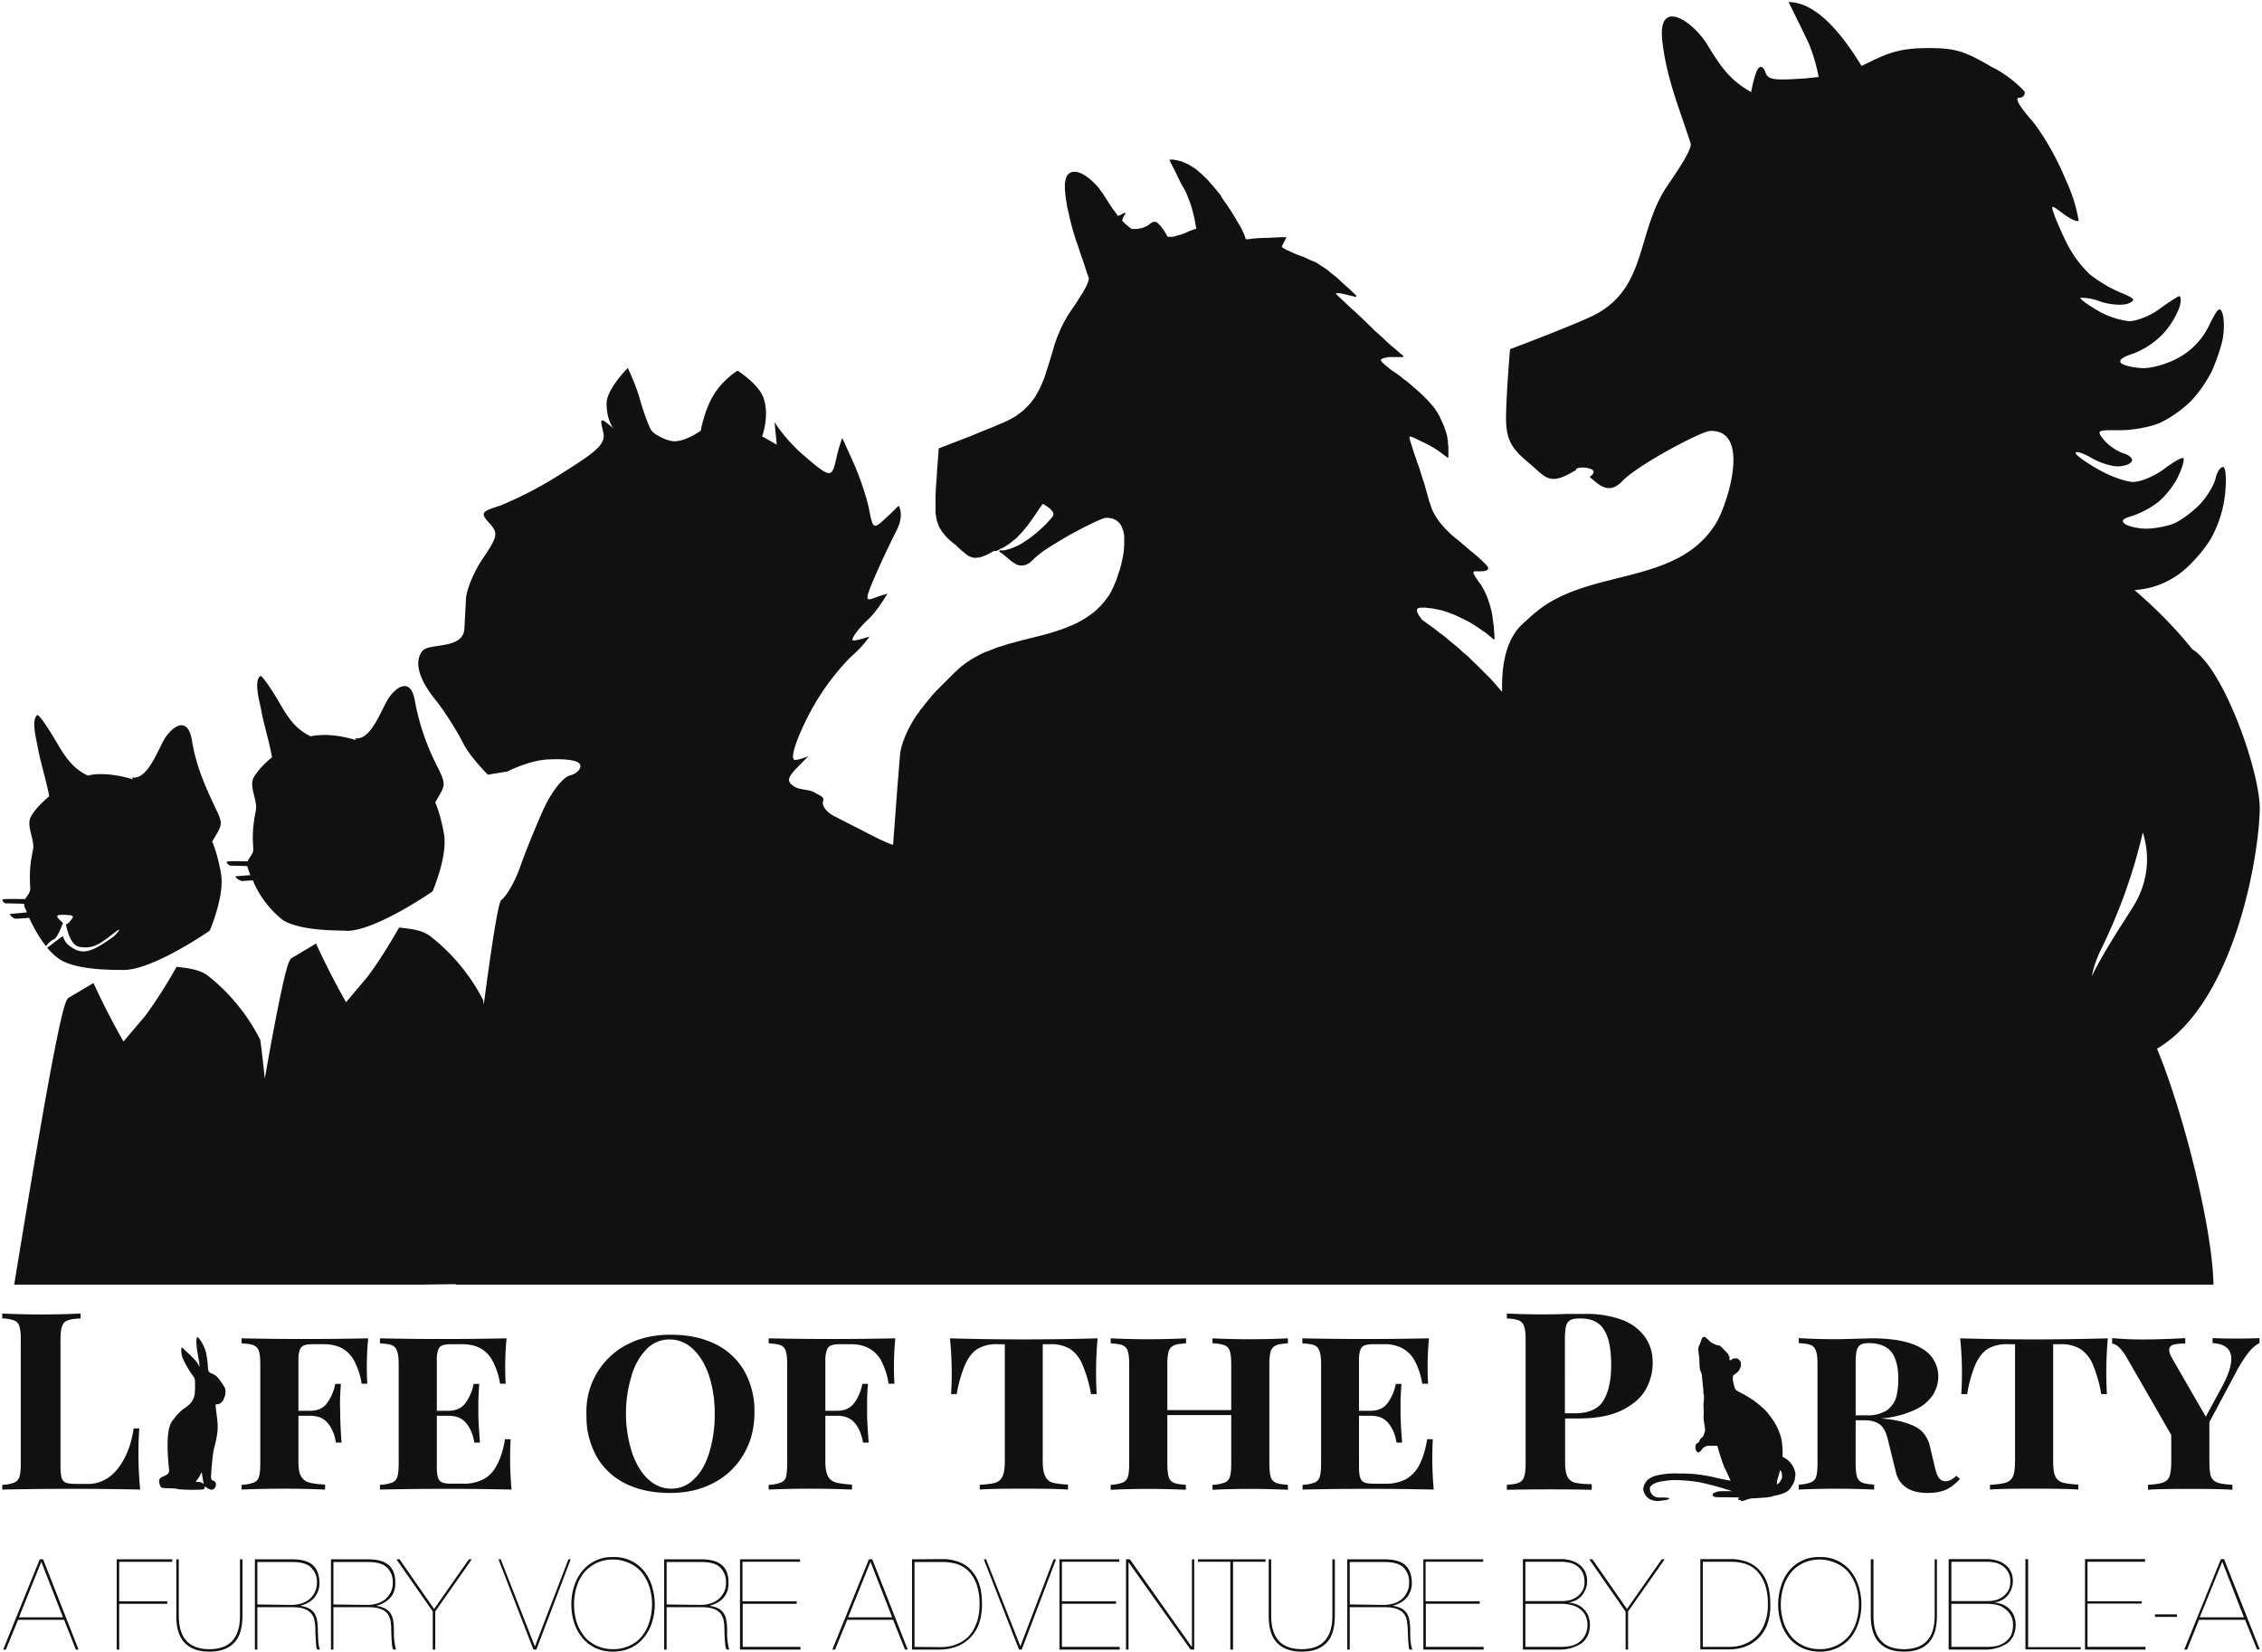 <svg xmlns="http://www.w3.org/2000/svg" viewBox="0 0 1002 732">
  <g id="lotp">
    <g id="WATCHING">
      <path id="voyeur_killer_freak_jock_ditz" fill="#111" fill-rule="evenodd" stroke="none" d="M6.3 569c6-36.3 19.3-118.9 23.3-126l.5-.8 11.3-6.7a341.2 341.2 0 0 0 13.3 25.9l9.5-11.2c5.4-7.3 9.9-14.5 14-21.9 4.7.6 9.8 1 13.7 3.8a84.9 84.9 0 0 1 23.3 28.4c.2.4 1 7.1 2.1 17.3 4.6-26.2 9-48.7 11-52.2l.5-.9L140 418a331 331 0 0 0 13.3 26l9.5-11.3c5.4-7.2 9.8-14.5 14-21.8 4.7.6 9.8.9 13.6 3.7A84.9 84.9 0 0 1 214 443l.3 2c3.4-25.7 6.4-45.2 7.7-46.2 2.5-1.9 6.3-8.6 8.5-15 2.2-6.3 6.8-17.6 10.2-25.2 3.6-7.8 8.6-14.3 11.9-15.1 3-.8 5-3 4.4-4.7-.6-2-6.5-2.8-15-2.3-8.1.6-17.3 5.3-17.3 5.3l-8.6 1.4s-7.7-7.7-10.8-13.7c-3-6-8.6-14.7-12.2-19.2-4.1-5-10-13.8-7-20.3 1.6-3.5 4-3.1 10.6-4.3 6-1 8.7-3.2 9-7.1l.7-13.1c.1-4 3.5-12.3 7.5-18.1 6.6-9.8 6.9-11.2 2.9-15.6-4.1-4.5-3.7-5.2 4.8-7.8a174 174 0 0 0 28.2-14.9c16-10 18.7-12.9 17.3-18.2-1.4-5.6-1.1-5.9 3.1-2.4 4.4 3.6-1.5.7-1.5-9.8 0-6.3 9.4-15.7 9.4-15.7s3.7 7.8 5.3 13.7c1.7 6 4 12.2 5.1 13.9 1.2 1.7 5 3.8 8.6 4.7 5.4 1.3 13.3-4.5 13.3-4.5s1.6-9.1 5.7-15.8c4-6.7 10.6-10.8 10.6-10.8s9.1 5.7 11.4 11.8c3 8.1-.5 17.3-.5 17.3l6.5 3.7-1-10s4.6 7.6 13 14.8c12.1 10.4 12.4 10.1 14.5.7 1-4.6 2.5-8.5 2.5-8.5l4.8 10.6c2.8 6.2 6 15.6 7 20.7 1.8 9.2 2 9.3 7.4 4.3 3.1-2.8 5.8-5.6 5.8-5.6s2.6 4-.9 10.9a435 435 0 0 0-10.3 22c-3.6 8.7-3.6 9.5.4 8 2.5-1 5.8-1.9 5.8-1.9s-4.5 7.7-8.5 11.4c-3.9 3.6-7 7.7-7 9 0 1.2 7.5-1.4 7.5-1.4s-2.4 4-8.2 9a106 106 0 0 0-19.3 27c-5.3 10.5-7.5 18-5.7 18.6 1.3.4 6.2-1.6 6.2-1.6s-5.7 5.7-6.6 6.8c-2.8 3.4-2.7 4.7.6 6.8 2.2 1.4 6.3 1 9 2.6 1.4 1 4.3 1.7 3.5 3.7-.7 2 1.6 5 5 6.7L388 371c2.4 1.2 5 2.4 7.6 3.3l.6-7.8 1.1-15 1.2-15 .2-2v-.7l.3-1.4.3-1.4.4-1.3.4-1.3.5-1.3.5-1.3.6-1.3.6-1.3.7-1.3.7-1.3.7-1.2.8-1.3.8-1.2.9-1.2.8-1.2 1-1.2.9-1.2 1.4-1.7 1.9-2.3 2-2.2 2-2 2-2 2-2 1.9-1.9 1-.9.4-.4 1-.9.9-.8 1-.7 1-.8 1-.6 1-.7 1-.6 1.1-.6 1.1-.6 1.1-.6 1.1-.5 1.1-.5 1.2-.4 1.7-.7 2.3-.9 2.3-.7 2.4-.8 2.4-.6 3.6-1 4.8-1.2 3.6-.9 2.3-.6 2.4-.7 2.3-.7 2.3-.8 2.2-.8 1.6-.7 1.1-.4 1-.5 1.1-.5 1-.6 1-.5 1-.6 1-.6 1-.7 1-.7.9-.7.9-.7.9-.8.8-.8.9-.9.8-.9.8-.9.7-1 .8-1 .7-1 .3-.6.2-.3.4-.7.4-.9.5-1 .4-1 .5-1.1.5-1.2.4-1.3.4-1.3.5-1.3.4-1.4.4-1.5.3-1.4.3-1.5.3-1.4.2-1.5.1-1.4.1-1.4v-4l-.2-1-.1-.5-.1-.6-.2-.5-.2-.5-.2-.5-.2-.5-.2-.5-.3-.4-.3-.4-.3-.4-.3-.3-.4-.3-.4-.3-.4-.3-.5-.2-.4-.2-.5-.2-.6-.1-.6-.1-.6-.1h-1.5l-.5.2-.6.2-1.1.4-1.8.8-2.1 1-2.3 1.1-2.5 1.3-2.6 1.4-2.6 1.4-2.7 1.6-2.5 1.5-2.5 1.5-2.3 1.5-1.5 1-1 .8-.8.6-.8.7-.7.6-.6.5-.2.3-.3.3-.6.5-.6.5-.5.4-.6.3-.5.3-.6.2-.5.1-.6.1h-1l-.5-.1-.5-.1-.5-.2-.5-.2-.4-.3-.7-.4-.9-.6-1.2-1-1.2-1-.8-.7-.8-.6-.5-.4-.4-.2-.5-.3.2-.6h2l.8-.2.7-.2.7-.2.7-.2.7-.3.4-.1.5-.2 1.3-.6 1.2-.6 1.2-.7 1.2-.8 1.2-.8 1.3-.9 1.2-1 1.2-.9 1.1-1 1.1-1 1.1-1 1-1 1-1.1.9-1 .8-1 .4-.6.1-.2v-.9l-.1-.3-.2-.3-.4-.5-.4-.5-.5-.5-.6-.4-.5-.4-.6-.4-.5-.3-.4-.3-.4-.1h-.2l-1 1.4-2 3-1.6 2.3-1 1.4-1 1.4-1.2 1.4-1.1 1.4-1.2 1.2-1.2 1.3-1 .9-.7.5-.7.6-.8.6-.7.5-.8.5-.8.5-.8.5-1 .4-.8.5-.5.2-.5.3h-1.2l-.2.1-.4.2-.2.1-.4.3-.8.4-.8.4-.7.4-.7.2-.6.3-.7.2-.6.2-.5.1h-.6l-.5.1h-1l-.5-.1-.4-.1-.5-.2-.4-.1-.5-.2-.6-.4-.8-.6-.8-.7-1.3-1-1.5-1.4-1-1-.6-.4-.6-.5-1.2-1-1.1-1-1-1.1-.8-1-.8-1-.4-.8-.4-.5-.5-1-.2-.6-.2-.6-.2-.5-.2-.6-.2-1-.2-1.2-.2-1.4v-7.8l.2-3.8.3-3.8.2-3.7.6-7.6.1-1.8.9-.3 6.2-2.4 7-2.7 4.8-2 4.8-1.9 3.2-1.4 2-.8.8-.4.5-.2.9-.5.9-.4.8-.5.9-.5.8-.5.7-.6.8-.5.7-.6.7-.5.6-.6.6-.6.6-.6.6-.6.5-.6.6-.6.7-1 1-1.3.8-1.4.8-1.4.7-1.4.7-1.5.6-1.5.6-1.5.5-1.5.5-1.6.8-2.4 1-3.3 1-3.3.7-2.5.6-1.7.6-1.7.7-1.6.7-1.7.8-1.7.8-1.6 1-1.7.4-.8.4-.6 1.1-1.7 1.6-2.3 1.7-2.6 1.3-2.1.9-1.4.7-1.3.7-1.2.5-1.2.3-.7.2-.5.1-.4v-.4l.1-.3v-.3l-.8-2.3-1.5-4.6-1.6-4.6-1.1-3.4-.8-2.2-.7-2.3-.7-2.3-.6-2.3-.6-2.4-.5-2.3-.6-2.5-.4-2.4-.4-2.5-.1-1.3-.1-.8-.1-1.4v-2.4l.2-1 .1-.7.2-.5.1-.4.2-.3.1-.4.2-.3.2-.3.3-.2.2-.2.3-.2.3-.2.2-.1.3-.2h.3l.5-.1h1.4l.7.2.7.2.7.3.8.4.7.4.8.5.7.6.8.5.7.7.8.7.7.7.7.7.7.8.6.7.6.9.6.8.6.8.2.4 1 1.5 1.7 2.7 1.2 1.8.8 1 .8 1.1.7 1 .2.2.3-.2 1.1-.5 1.1-.6.4-.2.4.5-.2.2-.4.5-.3.6-.3.5-.2.6-.1.5v.1l.3.4 1 1 1.2 1 1.1.9.6.4h2.5l.6-.1.6-.2h.6l.8-.3 1-.4.6-.3.4-.2.3-.2.3-.2.4-.4.5-.3.3-.2.3-.2.3-.1h1.3l.3.2.3.2.3.3.3.3.5.5.4.4.4.6 1 1.3.7 1.2.5.8.2.5v.2h.4l.2.1h1.7l1-.2 1.3-.4 1.5-.4 1.6-.6.8-.3 1-.5 2.4-.9 1-.3v-.2l-.2-1-.2-1.1-.2-1-.3-1.6-.5-2-.5-2-.6-1.9-.6-1.7-.6-1.5-.3-.7-.1-.4-.8-1.7-2-3.5-2.6-5.4-2-3.9-.4-1h1.6l.6.1.7.1.6.1.6.2.6.1.7.2.9.4 1.2.5 1.2.6 1.1.7 1.2.7 1.1.8 1.1 1 1.1.9 1 1 1.1 1 1 1.1 1 1.2 1 1.1 1 1.2 1 1.2 1 1.2 1.2 2 1.7 2.4L545 93l1.5 2.4 2 3.4 1.2 2 .3.6.6 1.3.6 1.3.5 1.5.2.5h.8l2.4-.3 2.4-.2 2.5-.1h1.2l6-.3h2.7l-.9 1.7-1.2 2.4v.1l.2.2.2.2.4.3.6.3.7.4.9.4 1.5.7 2.3 1 2.8 1 3 1.4 1.7.7.3.1.6.3.7.4.6.4 1 .7 1.6 1 1.5 1.1 1.5 1.3 1.6 1.2 1.5 1.3 2.1 2 2.5 2.2 2.7 2.6.6.5-.3.6-1-.3-3.8-.9-1.8-.4-1-.1h-1.2v.1l.2.3.3.4.5.5 1 .9 2.5 2.4 2.5 2.3 2 1.8 4.2 4 4.1 4 3.6 3.2 1.3 1.3 1.3 1.2 2.6 2.2 3 2.6.8.6-.2.5h-6.6l-.5.2h-.4l-.8.2-.6.2-.5.2-.2.1-.1.1v.1l-.1.1v.4l.3.3.4.5.6.6.8.7 1 .8 1.2 1 2.2 1.5 1.8 1.3.6.4 1 .9 1.8 1.3 2.3 2 2.2 1.9 2.2 2 1.4 1.4 1 1 .8.9.7.8.7.8.6.8.3.3.2.4.5.7.5.8.5.9.5.8.4 1 .6 1.3.8 1.8.5 1.4.3.9.3.8.2.9.2.8.1.8v.3l.2.7v1.3l.2 1.3v4.7l-.4.2-.3-.3-1.4-1-1.7-1.3-1.4-1-1.5-.9-1.7-1-.8-.4-1.6-.8-2.5-1.2-1.4-.7-.8-.3-.6-.3-.5-.1-.4-.1h-.2v1l.2.5v.3l.3.8.7 2.2.8 2.6 1 2.8.4 1.4.6 1.4 1.2 3.8 1.4 4.4 1.3 4.6.6 2.1.2.8.5 1.3.4 1.3.5 1.3.6 1.2.6 1.1.7 1.1.7 1.1.9 1.2.9 1 1 1.2 1 1 1.3 1.3 1.3 1.2 1.5 1.2 1.6 1.3.8.7 1.2 1 2.3 2 2.1 1.7 2 1.7 1.5 1.4 1.3 1.3.7.7.3.5.3.3.1.2v.7l-.2.2-.2.2-.3.2-.5.2-.6.1-.7.1h-3.6l-.3.2h-.1v.7l.2.4.3.5.3.6.5.7.8 1.2.7 1 .2.2.5.7.4.8.5.8.4.8.4.8.6 1.3.7 1.8.6 1.9.5 1.7.3 1.2.2.8.3 1.7.3 2.4.3 2 .1 1.8.2 2v1.5l.1.4-.4.3-.4-.3-.9-.8-1-.8-1.2-1-1.5-1-1.7-1.2-2-1.3-1.6-1-1.1-.6-1.2-.6-1.2-.6-1.3-.6-1.2-.6-1.3-.6-1.4-.5-1.3-.5-1.4-.5-1.4-.4-1.4-.3-1.5-.3-1.4-.3-1.5-.1-1.4-.2H629l-.4.2h-.3l-.2.1-.2.2h-.1v.1l-.1.2v1l.2.4v.2l.3.4.3.6.6.8.7 1 .4.4 1 .7 2.1 1.5 2.1 1.5 2.1 1.7 2.2 1.6 2 1.7 2.2 1.8 2.2 1.8 2 1.9 2.2 1.8 2 2 2 1.9 2 2 2 2 2 2 1.8 2 1.7 2 1.6 1.8c-.3-12.8 2-23.8 9.4-30.4l5.1-4.6h.1c23.6-20.1 62.8-11.6 80.1-39.6 5-8.1 15.8-41.4-2.4-41-4 0-32.7 15.4-39 22.2-6.1 6.4-10.5 1.6-14.6-1.9.5-.2 1-.5 1.3-1 2.6-2.9-5-3.5-6.4-2.8l-.5.2a1 1 0 0 0-.5.7v.2c-.5.1-1 .3-1.4.6-10.7 6.3-12.2 1.9-19.7-4.3-8.4-7-10.2-11.2-9.7-23.2.4-11.9 1.7-26.9 1.7-26.9s24.7-9.3 35.4-14.2c25.1-11.5 20.3-35.3 33-56.2 1.8-3 12.6-17.7 11.6-20.8-4.9-15.2-10.6-28.6-12.5-45-2.4-19.8 13.2-9.4 19.7 1 6.8 11.2 10.7 16.2 19.6 21.3.9-4.8 2.2-9.4 3.2-10.5 1.1-1.3 2.4-.6 3.1 1.7 1.2 3.4 3.6 3.7 18 2.7l5.6-.6c-1-5.6-2.8-11-4.3-14.7-1-2.3-9-18.5-9-18.5 13 .1 24.6 15.7 32.3 28.3l4-1.9c9.3-4.7 15.3-6 25.8-6 11.7 0 15.8 1.3 27.6 8.2a51.4 51.4 0 0 1 14.8 11c.4 1.6-.7 2.8-2.4 2.8-2 0 0 3.6 5.4 9.8 4.8 5.6 11.5 17.1 15.3 26.7a67.8 67.8 0 0 1 5.7 18c-.6.6-3.6-.7-6.7-3-5.6-4.2-5.7-4.2-4.2.1.8 2.5 3.4 8.3 5.7 13a51 51 0 0 0 10.2 13.7 61 61 0 0 0 13.5 8c6.4 2.6 6.9 3.4 3.6 4.8-2.2 1-7.7.7-12.2-.7a24 24 0 0 0-9.1-1.8c-.4.5 3 3 7.5 5.6a35.9 35.9 0 0 0 14 4.8c3.1 0 9-2.2 12.9-5 3.9-2.9 8-5.5 9-6s1.3 1.4.6 4.3a36 36 0 0 1-7 11.8 36.3 36.3 0 0 1-13.5 9.2c-5.3 1.7-7 3.2-5.2 4.5 1.5 1 5.8 1.9 9.6 2 4 0 10.9-2 15.5-4.6a32 32 0 0 0 13.4-14c4.1-8.3 5-9 6.2-5.3.7 2.5.7 7.6-.1 11.4-.8 3.8-3 10-4.7 13.8a60.6 60.6 0 0 1-9 13 52.7 52.7 0 0 1-13.5 9.7c-4.2 2-12.4 3.5-18.2 3.5-10.3-.1-10.5 0-7.1 4.3 2 2.4 5.8 5 8.5 5.9 2.8.8 4.5 2.4 3.8 3.6-.7 1.3-3.5 2.2-6.3 2.2s-7.9-1.6-11.3-3.6c-3.4-2-6.7-3.2-7.2-2.5-.6.6 3.6 3.8 9.2 7 5.7 3.4 13 6 16.3 6 3.2 0 9.3-2.5 13.6-5.7 4.2-3.2 8.1-5.4 8.6-4.8.5.6-.5 4.2-2.3 8-1.7 3.8-5.8 9-9 11.5a39.7 39.7 0 0 1-11.5 6.1c-4.2 1.2-5 2.1-3 3.6 1.6 1 5.7 2 9.3 2 3.6 0 9-1 12.3-2.3 3.1-1.3 8.3-5.2 11.5-8.5 3.1-3.3 6.2-8.4 6.9-11.3.6-2.9 2.1-5.2 3.3-5.2 1.2 0 1.6 4.5 1 11.4a52 52 0 0 1-6.5 20.6c-3 5-9.2 12-13.8 15.3a37.3 37.3 0 0 1-19.9 7.2c9.5 8.1 18.5 17.3 25.6 26.2 14.1 8.6 30.3 55 29.9 71.2-.7 24.8-12.6 86.4-45.5 105.8 11.9 28.7 24.6 79.8 25 104.5H201.9v-.2l-14.2.2H6.3Zm920.3-136.6c7-13.9 16.4-27.3 19-31.9a38.7 38.7 0 0 0 3.6-31.7 241 241 0 0 1-18.6 52 49 49 0 0 0-4 11.6Zm-872-2.7c-7.9 0-21-.3-28-4.6a25 25 0 0 1-5.7-5.3l.8-.5c.5-.3 6-4.8 6.2-4.5 1 2.9 2 3.8 5 5.6 1.3.8 2.6 1 3.9 1.1 4.5 0 9.3-3.7 13.4-6.5 1-.8 4.2-4.4 1.6-2.6-6 4.3-9.5 8.5-16.9 7-3.4-.8-5-6.5-5.7-9.9.3 0 .8-.3 1.3-.8 2.7-3 2.4-3.2-1.6-3.4-5-.2-4.1.8-1 3.6-1 2.6-2.7 6.7-4 7.2-1.1.4-2.8 2-3.5 3.1-3-3.8-5.6-8.4-7.5-12.6a85 85 0 0 1-6 .4c-.5 0-1.3-.5-1.8-1-.5-.6-.8-1-.7-1.1l7.5-.7-.7-1.7c-.4-.8-.5-1.5-.5-2.1a350.3 350.3 0 0 0-8.2-.2c-.5 0-1-.6-1.3-1-.5-1-.5-1 10-.9.8-1.6 2.4-2.8 2.2-5.1-.4-6.3-.1-10.5 1.2-16.6 1-4.5-3.3-11-.8-15 1.7-3 4.6-6 8-8.8-1.3-7.3-3.8-14.5-5.1-22-.5-2.7-3-11.9-.2-14 .8-.5 5.3 6.7 5.8 7.5 5.2 8.2 8 15.2 16.6 19.3a21 21 0 0 1 3.6-.6c5.3-.3 11 .6 16.5 2.3l-.6-.8h1c6.6 0 11-13.6 14-18 4.6-6.4 10.1-7.9 11.6 1.4 1.9 11.6 5.7 20 10.6 30.4 3.2 6.6 2.9 7-1 13.5l-.6 1c1.8 4.4 3 9.1 3.9 14.2 1.7 9.9-5 25.3-5 25.3s-25.3 17.6-38.3 17.4Zm98.7-17.4c-8-.1-21-.4-28-4.7A43.5 43.5 0 0 1 112 390l-4.7.3c-.6 0-1.6-.6-2.2-1-.6-.6-1-1-.7-1.1l6.5-.5a66.9 66.9 0 0 1-1.4-4 321.3 321.3 0 0 0-7.4-.2c-.5-.1-1.2-.6-1.5-1.1-.6-.9-.5-1 9.1-.8.7-2 2.7-3.2 2.5-5.8-.5-6.2-.1-10.4 1.1-16.6 1-4.5-3.3-11-.8-15 1.8-2.9 4.6-6 8-8.7-1.3-7.3-3.7-14.6-5-22-.6-2.8-3.1-12-.2-14 .7-.6 5.3 6.6 5.8 7.4 5.2 8.3 7.9 15.2 16.5 19.3a21 21 0 0 1 3.6-.5c5.3-.4 11 .5 16.6 2.2l-.6-.8h1c6.6 0 11-13.5 14-17.9 4.6-6.5 10.1-8 11.6 1.4a105 105 0 0 0 10.6 30.3c3.1 6.7 2.8 7.1-1 13.5l-.6 1c1.8 4.4 3 9.1 3.9 14.2 1.6 10-5.1 25.3-5.1 25.3s-25.3 17.6-38.2 17.5Z"/>
    </g>
    <path id="subtitle" fill="#111" fill-rule="evenodd" stroke="none" d="M806.1 731.7c-3 0-5.6-.6-7.9-1.7a16.6 16.6 0 0 1-5.8-4.5 20 20 0 0 1-3.5-6.7 26.6 26.6 0 0 1 0-16 20 20 0 0 1 3.5-6.8 16.8 16.8 0 0 1 13.7-6.2 16.9 16.9 0 0 1 13.7 6.2 20 20 0 0 1 3.5 6.7 26.6 26.6 0 0 1 0 16.1 20 20 0 0 1-3.5 6.7 16.6 16.6 0 0 1-5.8 4.5 17.7 17.7 0 0 1-7.9 1.7Zm37.3 0c-4.8 0-8.4-1.3-10.9-3.9-2.5-2.6-3.8-6.6-3.8-12v-25h1.2v25c0 4.9 1 8.5 3.3 11 2.2 2.5 5.6 3.8 10.2 3.8s8-1.3 10.3-3.8c2.2-2.5 3.3-6.1 3.3-11v-25h1v25c0 5.4-1.2 9.4-3.7 12-2.5 2.6-6.1 3.9-10.9 3.9Zm-168.8-1v-40h17.2c1.5 0 3 .3 4.4.7 1.3.4 2.5 1 3.6 1.9 1 .8 1.8 1.8 2.4 3a10.2 10.2 0 0 1-1.6 10.7 8.8 8.8 0 0 1-6 2.9c1.3.1 2.5.4 3.7.8a9.4 9.4 0 0 1 5.2 5 11.6 11.6 0 0 1-.2 8.9 9.3 9.3 0 0 1-2.7 3.4 17.8 17.8 0 0 1-9.5 2.8h-16.5Zm45.5 0V714L704 690.8h1.4l15.3 22 15.4-22h1.3l-16.2 23.1v16.9h-1Zm33.1 0v-40h14c2 0 4 .4 6 1s3.9 1.7 5.5 3.2a17 17 0 0 1 4 6.1c1 2.6 1.5 5.9 1.5 9.8a24 24 0 0 1-1.5 9.2 16.7 16.7 0 0 1-10.2 9.7 22 22 0 0 1-7 1h-12.3Zm110 0v-40h17.2c1.5 0 3 .3 4.4.7 1.3.4 2.5 1 3.6 1.9 1 .8 1.8 1.8 2.4 3a10.2 10.2 0 0 1-1.6 10.7 8.8 8.8 0 0 1-6 2.9c1.3.1 2.5.4 3.7.8a9.4 9.4 0 0 1 5.2 5 11.6 11.6 0 0 1-.2 8.9 9.3 9.3 0 0 1-2.7 3.4 17.8 17.8 0 0 1-9.5 2.8h-16.5Zm34 0v-40h1.2v39h23.3v1h-24.5Zm26.4 0v-40h26.6v1.2h-25.5v17.5h24v1h-24v19.2h25.7v1.2h-26.8Zm44 0 16.2-40h1.4l15.8 40h-1.2l-5.3-13.1h-20.4l-5.3 13.2h-1.2Zm-161.5-.1a16.6 16.6 0 0 0 12.7-5.6 20 20 0 0 0 3.4-6.3 26.3 26.3 0 0 0 0-15.9c-.8-2.4-2-4.5-3.4-6.3a15.5 15.5 0 0 0-5.5-4 17 17 0 0 0-7.2-1.6 17 17 0 0 0-7.2 1.5c-2.1 1-4 2.4-5.4 4.1a18.8 18.8 0 0 0-3.4 6.3 26.3 26.3 0 0 0 0 16c.8 2.4 2 4.4 3.4 6.2 1.5 1.8 3.3 3.1 5.4 4.1a17 17 0 0 0 7.2 1.5Zm-130.4-1h15.9c1.6 0 3.2-.2 4.6-.5 1.4-.4 2.6-1 3.6-1.8s1.8-1.8 2.4-3a10 10 0 0 0 0-8.8 8.5 8.5 0 0 0-2.6-2.9c-1-.7-2.3-1.3-3.7-1.6-1.3-.3-2.7-.5-4.1-.5h-16.1v19.1Zm78.6 0h11.4c2.4 0 4.6-.3 6.7-1.1a15.3 15.3 0 0 0 9.3-9.4 21 21 0 0 0 1.4-8.3 26 26 0 0 0-1.4-9.3c-1-2.4-2.2-4.3-3.7-5.8a12.7 12.7 0 0 0-5.2-3 21 21 0 0 0-5.9-.8h-12.6v37.7Zm110 0h16c1.6 0 3-.2 4.5-.5 1.4-.4 2.6-1 3.6-1.8s1.9-1.8 2.5-3c.5-1.3.8-2.7.8-4.3a8.4 8.4 0 0 0-3.6-7.3c-1-.8-2.2-1.4-3.5-1.7a20 20 0 0 0-4.2-.5h-16v19.1Zm110.3-13.1H994l-9.6-24.6-10 24.6Zm-20-.2v-1.1h9.7v1.1h-9.8Zm-278.9-7h16c1.4 0 2.7-.1 4-.5a9.2 9.2 0 0 0 5.4-4.3 8 8 0 0 0 .8-3.8c0-1.5-.3-2.8-.8-3.9s-1.2-2-2.1-2.7c-1-.8-2-1.3-3.3-1.7-1.2-.3-2.5-.5-4-.5h-16v17.5Zm188.6 0h16c1.4 0 2.7-.1 4-.5a9.2 9.2 0 0 0 5.4-4.3 8 8 0 0 0 .8-3.8 8 8 0 0 0-2.9-6.6c-1-.8-2-1.3-3.2-1.7-1.3-.3-2.6-.5-4-.5h-16v17.5Zm-232.7 20.3v-19.1h23.9v-1.1h-24v-17.5H657v-1.1h-26.5v40h26.7v-1.2Zm-33.7 1.2V712h15c2.4 0 4.2.2 5.6.7a7 7 0 0 1 3.2 2c.8.9 1.3 2 1.5 3.3.2 1.3.4 2.7.4 4.4a93.6 93.6 0 0 0 .4 6.7c0 .7.2 1.3.4 1.7h1.2l-.4-1.4a30.5 30.5 0 0 1-.5-4.8v-2c0-1.7-.1-3.1-.3-4.4a8.9 8.9 0 0 0-1.1-3.3c-.6-1-1.4-1.7-2.4-2.3-1-.5-2.4-1-4.1-1.2 2.8-.7 5-2 6.4-3.7a10 10 0 0 0 2.2-6.7c-.1-3.5-1.1-6-3-7.7-2-1.7-5-2.5-9.2-2.5h-16.4v40Zm0-20V692h15.5c3.8 0 6.6.8 8.3 2.4a8.9 8.9 0 0 1 2.5 6.6c0 1.8-.3 3.3-1 4.5a9.2 9.2 0 0 1-2.4 3.1 10 10 0 0 1-3.6 1.8c-1.4.4-2.8.6-4.3.6Zm-7.7-20v25c0 4.9-1.1 8.5-3.3 11-2.2 2.5-5.6 3.8-10.3 3.8-4.6 0-8-1.3-10.2-3.8-2.2-2.5-3.3-6.1-3.3-11v-25H562v25c0 5.4 1.2 9.4 3.7 12 2.5 2.6 6.2 3.9 11 3.9 4.7 0 8.4-1.3 10.9-3.9 2.5-2.6 3.7-6.6 3.7-12v-25Zm-59.6 1.1H545v38.9h1.2v-38.9h14.4v-1.1h-29.9Zm-31.8-1.1v40h1.1v-38.6h.1l27.4 38.6h1.6v-40h-1v38.6h-.2l-27.3-38.6Zm-28.4 38.8v-19.1h24v-1.1h-24v-17.5h25.4v-1.1h-26.5v40H496v-1.2Zm-3.7-38.8L452 729.3l-15.2-38.5h-1l15.6 40h1.2l15.2-40Zm-61.6 38.8V692h12.6c2 0 4 .3 6 .8a14 14 0 0 1 5.1 3 16 16 0 0 1 3.7 5.8 26 26 0 0 1 1.4 9.3c0 3.2-.5 6-1.4 8.3-.9 2.4-2.1 4.4-3.7 6a15.3 15.3 0 0 1-5.6 3.4c-2 .8-4.3 1.1-6.7 1.1Zm-1.1-38.8v40h12.3a22 22 0 0 0 7-1.2 16.7 16.7 0 0 0 10.1-9.6c1-2.6 1.6-5.6 1.6-9.2 0-4-.5-7.2-1.5-9.8a17 17 0 0 0-4-6.1 13.9 13.9 0 0 0-5.5-3.2c-2-.6-4-1-6-1Zm-28.7 26.8h20.3l5.3 13.2h1.2l-15.7-40h-1.5l-16.2 40h1.2Zm19.9-1.1h-19.5l9.9-24.6ZM329 729.6v-19.1h23.9v-1.1h-24v-17.5h25.5v-1.1h-26.6v40h26.8v-1.2Zm-33.7 1.2V712h15c2.4 0 4.2.2 5.6.7a7 7 0 0 1 3.2 2c.7.9 1.2 2 1.5 3.3.2 1.3.3 2.7.3 4.4a93.6 93.6 0 0 0 .4 6.7l.5 1.7h1.2a30.5 30.5 0 0 1-.9-6.1v-2.2c0-1.6-.1-3-.3-4.3a8.9 8.9 0 0 0-1.1-3.3c-.6-1-1.4-1.7-2.4-2.3-1-.5-2.4-1-4.1-1.2 2.8-.7 5-2 6.4-3.7 1.5-1.8 2.2-4 2.1-6.7 0-3.5-1-6-3-7.7-2-1.7-5-2.5-9.2-2.5h-16.3v40Zm0-20V692h15.5c3.8 0 6.6.8 8.2 2.4a8.9 8.9 0 0 1 2.6 6.6c0 1.8-.3 3.3-1 4.5a9.2 9.2 0 0 1-2.5 3.1 10 10 0 0 1-3.6 1.8c-1.3.4-2.8.6-4.2.6Zm-42.2 0c0-2.9.4-5.6 1.2-8a20 20 0 0 1 3.6-6.8 16.9 16.9 0 0 1 13.7-6.2 16.9 16.9 0 0 1 13.7 6.2 20 20 0 0 1 3.5 6.7 26.6 26.6 0 0 1 0 16.1 20 20 0 0 1-3.6 6.7 16.6 16.6 0 0 1-5.7 4.5c-2.3 1.1-5 1.7-8 1.7s-5.6-.6-7.9-1.7a16.6 16.6 0 0 1-5.7-4.5 20 20 0 0 1-3.6-6.7c-.8-2.5-1.2-5.2-1.2-8Zm1.2 0c0 2.8.4 5.5 1.2 8 .8 2.4 2 4.4 3.4 6.2 1.5 1.8 3.3 3.1 5.4 4.1a17 17 0 0 0 7.3 1.5 17 17 0 0 0 7.2-1.5c2.1-1 4-2.3 5.4-4.1 1.5-1.8 2.6-3.8 3.4-6.3a26.3 26.3 0 0 0 0-15.9c-.8-2.4-2-4.5-3.4-6.3a15.5 15.5 0 0 0-5.4-4 17 17 0 0 0-7.2-1.6 17 17 0 0 0-7.3 1.5c-2.1 1-3.9 2.4-5.4 4.1a18.8 18.8 0 0 0-3.4 6.3c-.8 2.4-1.2 5.1-1.2 8Zm-2.5-20L237 729.3h-.1l-15.1-38.5h-1l15.5 40h1.3l15.2-40Zm-44.1 0-15.4 22-15.3-22h-1.4l16.1 23.1v16.9h1.1v-16.9l16.2-23.1Zm-60 40V712h15c2.4 0 4.2.2 5.6.7a7 7 0 0 1 3.2 2c.7.9 1.2 2 1.5 3.3.2 1.3.3 2.7.3 4.4a93.8 93.8 0 0 0 .4 6.7c.1.7.3 1.3.5 1.7h1.2a30.5 30.5 0 0 1-.9-6.1v-2.2c0-1.6-.1-3-.3-4.3a8.9 8.9 0 0 0-1.1-3.3c-.6-1-1.4-1.7-2.5-2.3-1-.5-2.4-1-4-1.2 2.8-.7 4.9-2 6.4-3.7 1.5-1.8 2.2-4 2.1-6.7 0-3.5-1-6-3-7.7-2-1.7-5-2.5-9.2-2.5h-16.3v40Zm0-20V692h15.5c3.8 0 6.5.8 8.2 2.4a8.9 8.9 0 0 1 2.6 6.6c0 1.8-.3 3.3-1 4.5a9.2 9.2 0 0 1-2.5 3.1 10 10 0 0 1-3.6 1.8c-1.3.4-2.8.6-4.3.6Zm-33.7 20V712h15c2.4 0 4.3.2 5.6.7a7 7 0 0 1 3.2 2c.8.9 1.3 2 1.5 3.3.3 1.3.4 2.7.4 4.4a93.7 93.7 0 0 0 .4 6.7c0 .7.2 1.3.4 1.7h1.3c-.2-.3-.4-.8-.5-1.4a30.5 30.5 0 0 1-.4-4.8l-.1-2c0-1.7-.1-3.1-.3-4.4a8.9 8.9 0 0 0-1.1-3.3c-.6-1-1.4-1.7-2.4-2.3-1-.5-2.4-1-4.1-1.2 2.8-.7 5-2 6.4-3.7a10 10 0 0 0 2.2-6.7c-.1-3.5-1.1-6-3-7.7-2-1.7-5-2.5-9.2-2.5h-16.4v40Zm0-20V692h15.5c3.9 0 6.6.8 8.3 2.4a8.9 8.9 0 0 1 2.6 6.6 10 10 0 0 1-1 4.5 9.2 9.2 0 0 1-2.5 3.1 10 10 0 0 1-3.6 1.8c-1.4.4-2.8.6-4.3.6Zm-7.7-20v25c0 4.9-1.1 8.5-3.3 11-2.2 2.5-5.6 3.8-10.2 3.8-4.7 0-8-1.3-10.3-3.8-2.2-2.5-3.3-6.1-3.3-11v-25h-1.1v25c0 5.4 1.2 9.4 3.7 12 2.5 2.6 6.2 3.9 11 3.9 4.7 0 8.4-1.3 10.9-3.9 2.5-2.6 3.7-6.6 3.7-12v-25Zm-53.5 18.6v-17.5h23.5v-1.1H51.7v40h1.1v-20.3h21.3v-1.1ZM8 717.6h20.4l5.2 13.2h1.2l-15.7-40h-1.5l-16.2 40h1.2Zm19.9-1.1H8.4l9.9-24.6Z"/>
    <path id="title" fill="#111" fill-rule="evenodd" stroke="none" d="M771.6 665c-.1 0-.3 0-.4-.2a.8.8 0 0 0-.5-.3l-.6-.1-.2-.3.2-.4c.2 0 .3-.2.3-.3l-5.3-.1c-4.6 0-5.3 0-5.8-.3-.3-.1-.6-.3-.7-.5l.1-.6c.1-.2.4-.5.7-.6l1.4-.5c.8-.2 1.8-.2 4-.2h2.5l-5.5-1.7a150 150 0 0 0-8.7-2.2 72.2 72.2 0 0 0-12.4-1 51.5 51.5 0 0 0-6.3.9l-2 .8-1.2 1c-.4.6-.4.7-.3 1.6 0 .5.2 1.1.5 1.5a4 4 0 0 0 2.4 1.8c.3.1 1.4.2 2.4.1l2.4.1.8.3v.3l-1.3.4a164 164 0 0 1-3.6.5 11.2 11.2 0 0 1-3.2-.6 5.4 5.4 0 0 1-2.4-2c-.3-.5-.7-1.2-.8-1.7-.2-.8-.3-1 0-1.9 0-.5.4-1.4.7-1.8a6 6 0 0 1 1.3-1.6 10.5 10.5 0 0 1 4.5-1.9 35.1 35.1 0 0 1 9.2-.7 61.6 61.6 0 0 1 16.8 2l6 1.2a92.4 92.4 0 0 0-2.8-6 93.1 93.1 0 0 1-3-9.3c0-.2-.5-.2-2.3-.2-1.6 0-2.3 0-2.8.2l-1.1.6-.7.8-.8 1-.8.4c-.2 0-.4-.2-.7-.5l-.5-.9-.1-1 .1-.8.4-.7.7-.5.5-.4.2-.7c.1-.3.4-.6.8-1 .7-.5.8-.7 1.1-1.7.4-1 .5-1.2.5-2.1l-.4-2.8c-.3-1.6-.3-1.8-.2-4.5l-.1-3.7c-.1-.5.3-2 .2-3.6v-.3l-.3-1.4.1-.4-.7-7c0-.6-.3-1.5-.6-2-.2-.7-.4-1.2-.4-1.8a35.8 35.8 0 0 1-.1-3.6l-.3-2.1-.2-2c0-.5 0-1 .2-1.3 0-.4.3-.9.5-1.2l.6-1.7c.3-1 .3-1 .8-1.4l.8-.2 1.5 1.3a6.5 6.5 0 0 0 2.4 1.8c.5.3 1.4.6 1.9.7.8.1 1 .2 1.5.7a69.1 69.1 0 0 1 3.2 3.4c0 .2 0 .5.2.7.3.3.3.4.2.8v.7l.4.4.6-.4c.3-.3.6-.5 1-.5h1.2c.5 0 .7.2 1 .6.4.3.6.6.8 1l.1 1.2c0 .4-.1 1-.3 1.3-.1.5-.4 1-.8 1.5-.3.4-1 1-1.5 1.3-.8.6-.9.7-1 1v1.6a24.4 24.4 0 0 0 1 4l.8.8 1.8 1a41.6 41.6 0 0 1 10.8 7.7 34.3 34.3 0 0 1 5 7 34.6 34.6 0 0 1 2 5.2 31.5 31.5 0 0 1 .6 8.4 9.7 9.7 0 0 1 5.6 6.8c.1.6.2 1.2 0 1.8l-.2 1.8a12 12 0 0 1-1 2.1c-.6 1-1 1.6-1.7 2.3-.8.7-1.4 1-2.4 1.4a20.8 20.8 0 0 1-4.3 1.1l-.6.3-2.5.4-4.3.3c-2.6.1-2.8.1-4.5.7a83.7 83.7 0 0 0-2.1.7Zm-474.7-3.6c-7.4 0-14-1.3-19.5-4a30 30 0 0 1-13-11.9 36 36 0 0 1-4.6-18.5 33.3 33.3 0 0 1 17.9-31.3c5.7-3 12.1-4.4 19.3-4.4 7.5 0 14 1.3 19.6 4a30 30 0 0 1 13 11.9 36 36 0 0 1 4.6 18.5c0 7-1.6 13.2-4.8 18.6a32.7 32.7 0 0 1-13.2 12.6c-5.6 3-12 4.5-19.3 4.5Zm557 0c-4 0-7.2-.8-9.5-2.4a11 11 0 0 1-4.5-6.5l-3.2-13c-.6-2.8-1.3-5-2.2-6.4a7.1 7.1 0 0 0-3.5-3c-1.4-.6-3.1-.9-5.3-.9H822v19c0 2.7.2 4.7.6 6a4 4 0 0 0 2.3 2.6c1 .5 2.9.7 5.3.9v2.2a376.8 376.8 0 0 0-33.4 0v-2.2a17 17 0 0 0 5.4-1 3.9 3.9 0 0 0 2.3-2.5c.4-1.3.6-3.3.6-6v-43.7c0-2.8-.2-4.8-.7-6a4 4 0 0 0-2.2-2.6c-1.1-.5-2.9-.7-5.4-.9v-2.2a250.5 250.5 0 0 0 24.7.3l7.6-.2c9.9 0 17.3 1.5 22.2 4.5a14 14 0 0 1 7.3 12.4c0 2.9-.8 5.6-2.4 8.2a18.9 18.9 0 0 1-8 6.6 43.7 43.7 0 0 1-15 3.8l3.2.3c5.3.7 9.4 1.9 12.5 3.6 3 1.7 5 4.5 6 8.4l2.3 9.8c.5 2 1.1 3.5 1.8 4.4.8.9 1.7 1.3 2.9 1.3 1.5 0 3-.8 4.7-2.4l1.6 1.4c-1.8 2-3.8 3.6-6 4.7-2.3 1-5 1.5-8.3 1.5ZM1 660v-2.2a15 15 0 0 0 5.3-1 4 4 0 0 0 2.3-2.5c.4-1.3.6-3.3.6-6v-54.7a21 21 0 0 0-.6-6 4 4 0 0 0-2.3-2.6 15 15 0 0 0-5.3-.9v-2.2a352.8 352.8 0 0 0 34.7 0v2.2c-2.6.1-4.6.4-5.8.9-1.2.4-2 1.3-2.4 2.6-.5 1.2-.7 3.2-.7 6v56c0 2.3.2 4 .5 5.1.3 1 1 1.8 2 2.2.9.3 2.4.5 4.4.5h5.4c3.3 0 6.4-1 9.2-3 2.8-2 5.1-5 7-8.7 1.9-3.7 3.2-8 3.9-12.9h2.5a164.6 164.6 0 0 0 .4 27.1 1448.6 1448.6 0 0 0-61.2 0Zm106 0v-2.2a17 17 0 0 0 5.4-1 3.9 3.9 0 0 0 2.3-2.5c.4-1.3.6-3.3.6-6v-43.7c0-2.7-.2-4.8-.6-6a4 4 0 0 0-2.3-2.6c-1-.5-2.9-.7-5.4-.9v-2.2a1325.2 1325.2 0 0 0 56.1 0 131.6 131.6 0 0 0-.4 20.1h-2.5a32 32 0 0 0-3.4-10.3 13.5 13.5 0 0 0-5.5-5.5c-2.3-1.2-5-1.7-8.1-1.7h-4c-2 0-3.4.1-4.4.5-.9.3-1.6 1-2 2a13 13 0 0 0-.6 4.6V625h5.2c3.4 0 6-1.2 7.6-3.6a21 21 0 0 0 3.5-8.3h2.5c-.2 2.9-.4 5.8-.4 8.6l.1 4.4c0 3.3.2 7.6.6 13h-2.5c-.5-3.4-1.7-6.3-3.5-8.5-1.8-2.3-4.4-3.4-8-3.4h-5.1v20.3c0 2.8.3 4.9 1 6.2a5.7 5.7 0 0 0 3.5 3c1.6.5 4 .8 7.3 1v2.2a442 442 0 0 0-37 0Zm61.3 0v-2.2a17 17 0 0 0 5.4-1 3.9 3.9 0 0 0 2.3-2.5c.4-1.3.6-3.3.6-6v-43.7c0-2.7-.2-4.8-.7-6a4 4 0 0 0-2.2-2.6c-1.1-.5-2.9-.7-5.4-.9v-2.2a1325.2 1325.2 0 0 0 56.1 0 131.5 131.5 0 0 0-.4 20.1h-2.5a32 32 0 0 0-3.4-10.3 13.5 13.5 0 0 0-5.5-5.5c-2.3-1.2-5-1.7-8.1-1.7h-4c-2 0-3.4.1-4.4.5-1 .3-1.6 1-2 2a13 13 0 0 0-.6 4.6V625h5.1c3.4 0 6-1.2 7.7-3.6a21 21 0 0 0 3.5-8.3h2.5c-.2 2.9-.4 5.8-.4 8.6v4.4c0 3.3.3 7.6.7 13h-2.5c-.5-3.4-1.7-6.3-3.5-8.5-1.8-2.3-4.4-3.4-8-3.4h-5.1v23c0 2 .2 3.6.6 4.6.4 1 1 1.7 2 2 1 .4 2.4.5 4.3.5h4.8a19 19 0 0 0 8.8-1.9c2.5-1.3 4.5-3.3 6-6.2 1.7-3 2.9-6.8 3.7-11.6h2.5a153.5 153.5 0 0 0 .4 22.3 1323 1323 0 0 0-58.3 0Zm172.2 0v-2.2a17 17 0 0 0 5.4-1 3.9 3.9 0 0 0 2.3-2.5c.3-1.3.5-3.3.5-6v-43.7c0-2.7-.2-4.8-.6-6a4 4 0 0 0-2.2-2.6c-1.1-.5-3-.7-5.4-.9v-2.2a1325.2 1325.2 0 0 0 56.1 0 131.5 131.5 0 0 0-.4 20.1h-2.6a32 32 0 0 0-3.3-10.3 13.5 13.5 0 0 0-5.6-5.5c-2.2-1.2-5-1.7-8-1.7h-4.1c-2 0-3.3.1-4.3.5-1 .3-1.6 1-2 2a13 13 0 0 0-.7 4.6V625h5.2c3.4 0 6-1.2 7.7-3.6a21 21 0 0 0 3.5-8.3h2.5c-.3 2.9-.4 5.8-.4 8.6v4.4c0 3.3.3 7.6.7 13h-2.5c-.6-3.4-1.7-6.3-3.5-8.5-1.8-2.3-4.5-3.4-8-3.4h-5.2v20.3c0 2.8.4 4.9 1 6.2a5.7 5.7 0 0 0 3.5 3c1.7.5 4.1.8 7.3 1v2.2a442 442 0 0 0-36.9 0Zm93.5 0v-2.2c3.2-.2 5.6-.5 7.1-1a5 5 0 0 0 3.1-3c.6-1.4.9-3.6.9-6.7v-51.6h-3.4a16 16 0 0 0-8.7 2.1c-2.2 1.4-4 3.7-5.5 7a58.3 58.3 0 0 0-3.7 13h-2.5a151 151 0 0 0-.5-24.7 1143.6 1143.6 0 0 0 65.4 0 170 170 0 0 0-.4 24.7h-2.5a60 60 0 0 0-3.8-13 15.2 15.2 0 0 0-5.5-7 16 16 0 0 0-8.6-2.1h-3.5V647c0 3.1.3 5.3 1 6.7a5 5 0 0 0 3 3c1.5.5 4 .8 7.2 1v2.2c-4-.3-10.6-.4-19.9-.4-9.3 0-15.7.1-19.2.4Zm58 0v-2.2a17 17 0 0 0 5.3-1 3.9 3.9 0 0 0 2.3-2.5c.4-1.3.6-3.3.6-6v-43.7c0-2.7-.2-4.8-.6-6a4 4 0 0 0-2.3-2.6c-1-.5-2.9-.7-5.3-.9v-2.2a351.4 351.4 0 0 0 33.4 0v2.2c-2.6.2-4.4.4-5.5 1a4 4 0 0 0-2.2 2.5 22 22 0 0 0-.6 6v20.1h28.3v-20c0-2.8-.2-4.9-.6-6.1a4 4 0 0 0-2.3-2.6 17 17 0 0 0-5.4-.9v-2.2a352.8 352.8 0 0 0 33.4 0v2.2c-2.5.2-4.3.4-5.4 1a4 4 0 0 0-2.2 2.5 21 21 0 0 0-.6 6v43.7c0 2.7.2 4.7.6 6a4 4 0 0 0 2.3 2.6c1.1.5 3 .7 5.3.9v2.2a352.2 352.2 0 0 0-33.4 0v-2.2a17 17 0 0 0 5.4-1 4 4 0 0 0 2.3-2.5c.4-1.3.6-3.3.6-6v-21.4h-28.3v21.4c0 2.7.2 4.7.6 6a4 4 0 0 0 2.3 2.6c1.1.5 2.9.7 5.3.9v2.2a350.8 350.8 0 0 0-33.3 0Zm85 0v-2.2a17 17 0 0 0 5.3-1 3.9 3.9 0 0 0 2.3-2.5c.4-1.3.6-3.3.6-6v-43.7c0-2.7-.2-4.8-.7-6a4 4 0 0 0-2.2-2.6c-1.1-.5-2.9-.7-5.4-.9v-2.2a1325.2 1325.2 0 0 0 56.1 0 131.6 131.6 0 0 0-.4 20.1H630a32 32 0 0 0-3.4-10.3 13.5 13.5 0 0 0-5.6-5.5 16.6 16.6 0 0 0-8-1.7h-4c-2 0-3.4.1-4.4.5-1 .3-1.6 1-2 2a13 13 0 0 0-.6 4.6V625h5.1c3.4 0 6-1.2 7.7-3.6a21 21 0 0 0 3.5-8.3h2.5c-.2 2.9-.4 5.8-.4 8.6v4.4c0 3.3.3 7.6.7 13h-2.5c-.5-3.4-1.7-6.3-3.5-8.5-1.8-2.3-4.4-3.4-8-3.4H602v23c0 2 .2 3.6.6 4.6.4 1 1 1.7 2 2 1 .4 2.4.5 4.3.5h4.7a19 19 0 0 0 9-1.9 15 15 0 0 0 6-6.2c1.6-3 2.8-6.8 3.6-11.6h2.5a153.5 153.5 0 0 0 .4 22.3 1323 1323 0 0 0-58.3 0Zm-492 0c-3 0-6.2-.2-7-.5-.8-.2-6-.1-6.5-.5s-.8-1.3-1-2.4c-.5-3.2 4.7-2.1 4.4-5.4-2-19.1 1-21.1 2.2-22.7a21 21 0 0 1 4.4-4.5c1.3-.8 2.7-2 3.2-2.7.5-.7 1.1-1.9 1.3-2.6.3-.8.4-3 .4-4.7 0-3.1 0-3.3-1.3-5a44.4 44.4 0 0 1-4.3-7.6c-.3-.9-.5-2.3-.5-3 0-1 .1-1.5.3-1.5l3.5 3.3c1.8 1.7 3.5 3.6 3.8 4.4.5 1.2.5 1.2.4-.5l-.7-4.3a32 32 0 0 1-.6-5 7 7 0 0 1 .3-2.5c.2-.1 1 .7 1.7 1.8a19 19 0 0 1 2 4.2c.4 1.2.8 3.9 1 5.9.2 3.6.2 3.6 2.1 4.4 1.5.7 2.3 1.4 3.7 3.4 1 1.4 2 3 2 3.5a7 7 0 0 1-.1 2.7c-.3 1-.8 2.2-1.3 2.8-.6.6-1.4 1.1-2 1.1-1 0-1 0-.8 1.6l.6 5c.3 2.7.3 4.2 0 6.5a49 49 0 0 1-1 5 30 30 0 0 0-1 5.2 156 156 0 0 0-.6 6.7c-.2 3.4-.2 3.4 1.1 4 .8.3 1.2 1.2.8 2.4-1 2.5-3.2 1.2-4.7 0l-.2.8c-.1.6-1.1.7-5.7.7Zm582.5 0v-2.2c2.5-.2 4.2-.4 5.4-1a4 4 0 0 0 2.2-2.5c.5-1.3.7-3.3.7-6v-54.7c0-2.8-.2-4.8-.7-6a4 4 0 0 0-2.2-2.6c-1.2-.5-3-.8-5.4-.9v-2.2a315 315 0 0 0 26.6.2h7.4a46 46 0 0 1 17 2.6 22 22 0 0 1 10.2 7.6c2.3 3.3 3.4 7.1 3.4 11.5 0 4-1 7.9-3 11.6-2 3.7-5.6 6.8-10.5 9.3-5 2.5-11.4 3.7-19.5 3.7h-5.8v19.2c0 3 .3 5.1 1 6.5a5 5 0 0 0 3.2 2.7c1.6.4 4.2.7 7.6.7v2.5a932.3 932.3 0 0 0-37.6 0Zm214 0v-2.2c3.2-.2 5.6-.5 7.1-1a5 5 0 0 0 3.2-3c.5-1.4.8-3.6.8-6.7v-51.6h-3.4a16 16 0 0 0-8.7 2.1c-2.2 1.4-4 3.7-5.5 7a58.3 58.3 0 0 0-3.6 13h-2.6a151.1 151.1 0 0 0-.5-24.7 1143.6 1143.6 0 0 0 65.4 0 170 170 0 0 0-.4 24.7h-2.5a60 60 0 0 0-3.7-13 15.3 15.3 0 0 0-5.6-7 16 16 0 0 0-8.6-2.1h-3.4V647c0 3.1.2 5.3.8 6.7a5 5 0 0 0 3.1 3c1.6.5 4 .8 7.2 1v2.2c-4-.3-10.6-.4-19.9-.4-9.3 0-15.7.1-19.2.4Zm70 0v-2.2c3-.2 5.2-.5 6.6-1a4.6 4.6 0 0 0 2.9-2.7c.5-1.4.8-3.5.8-6.5v-11.9L942 601.3a20.5 20.5 0 0 0-3.4-4.5 6 6 0 0 0-3-1.6v-2.4c4.5.4 8.9.6 13 .6 5.8 0 12.3-.2 19.4-.6v2.4c-2.2 0-4 .2-5.2.5-1.3.4-1.9 1.2-1.9 2.4 0 1 .4 2 1.2 3.5l15 26 7-12.9c2.9-5.3 4.3-9.5 4.3-12.7 0-4.3-2.8-6.7-8.3-7v-2.2a262.1 262.1 0 0 0 20.8 0v2.2c-1.5.7-3 2-4.5 3.7a58.5 58.5 0 0 0-5.3 8.1L978.7 630v17.6c0 3 .2 5.1.7 6.5a4.6 4.6 0 0 0 2.9 2.7c1.3.5 3.5.8 6.6 1v2.2c-3.9-.3-10.2-.4-19-.4-9 0-15 .1-18.4.4Zm-654.1-.5c3.8 0 7.2-1.4 10-4.2 3-2.8 5.2-6.7 6.8-11.8a58 58 0 0 0 2.4-17.3c0-6.5-1-12.3-2.7-17.3-1.8-5-4.2-8.8-7.2-11.5-3-2.7-6.4-4-10-4a14 14 0 0 0-10.2 4.2 27.7 27.7 0 0 0-6.7 11.8 57 57 0 0 0 .3 34.5c1.8 5 4.2 8.9 7.2 11.6 3 2.7 6.4 4 10 4Zm489.7-1.8.8-.6c.4-.3.8-1 1-1.4.4-.5.5-1 .5-1.8a5 5 0 0 0-.2-1.5c0-.3-.3-.7-.7-1.1a59 59 0 0 1-1.3 4.6l-.1 1.8Zm-696.8-.3-.2-.7-.5-2.7c-.2-2-.2-2-.8-.8-.3.7-1 1.7-1.4 2.3-.9 1-.9 1 .4 1a4 4 0 0 1 2 .6l.5.3ZM822 627h4.7a16 16 0 0 0 8.8-2c2-1.4 3.5-3.2 4.3-5.5.7-2.4 1.1-5.2 1.1-8.5 0-5.3-1-9.3-3-12-2.1-2.6-5.5-4-10.2-4-1.6 0-2.8.3-3.6.8-.8.5-1.4 1.5-1.7 2.8-.3 1.3-.4 3.3-.4 6V627Zm-128.8-.9h4.7c6 0 10.2-2 12.4-5.7 2.3-3.8 3.4-9 3.4-15.6 0-7.1-1-12.4-3.2-15.7-2-3.4-5.6-5-10.5-5-2 0-3.4.2-4.3.7-1 .5-1.6 1.4-2 2.7-.3 1.3-.5 3.3-.5 6V626Z"/>
  </g>
</svg>
